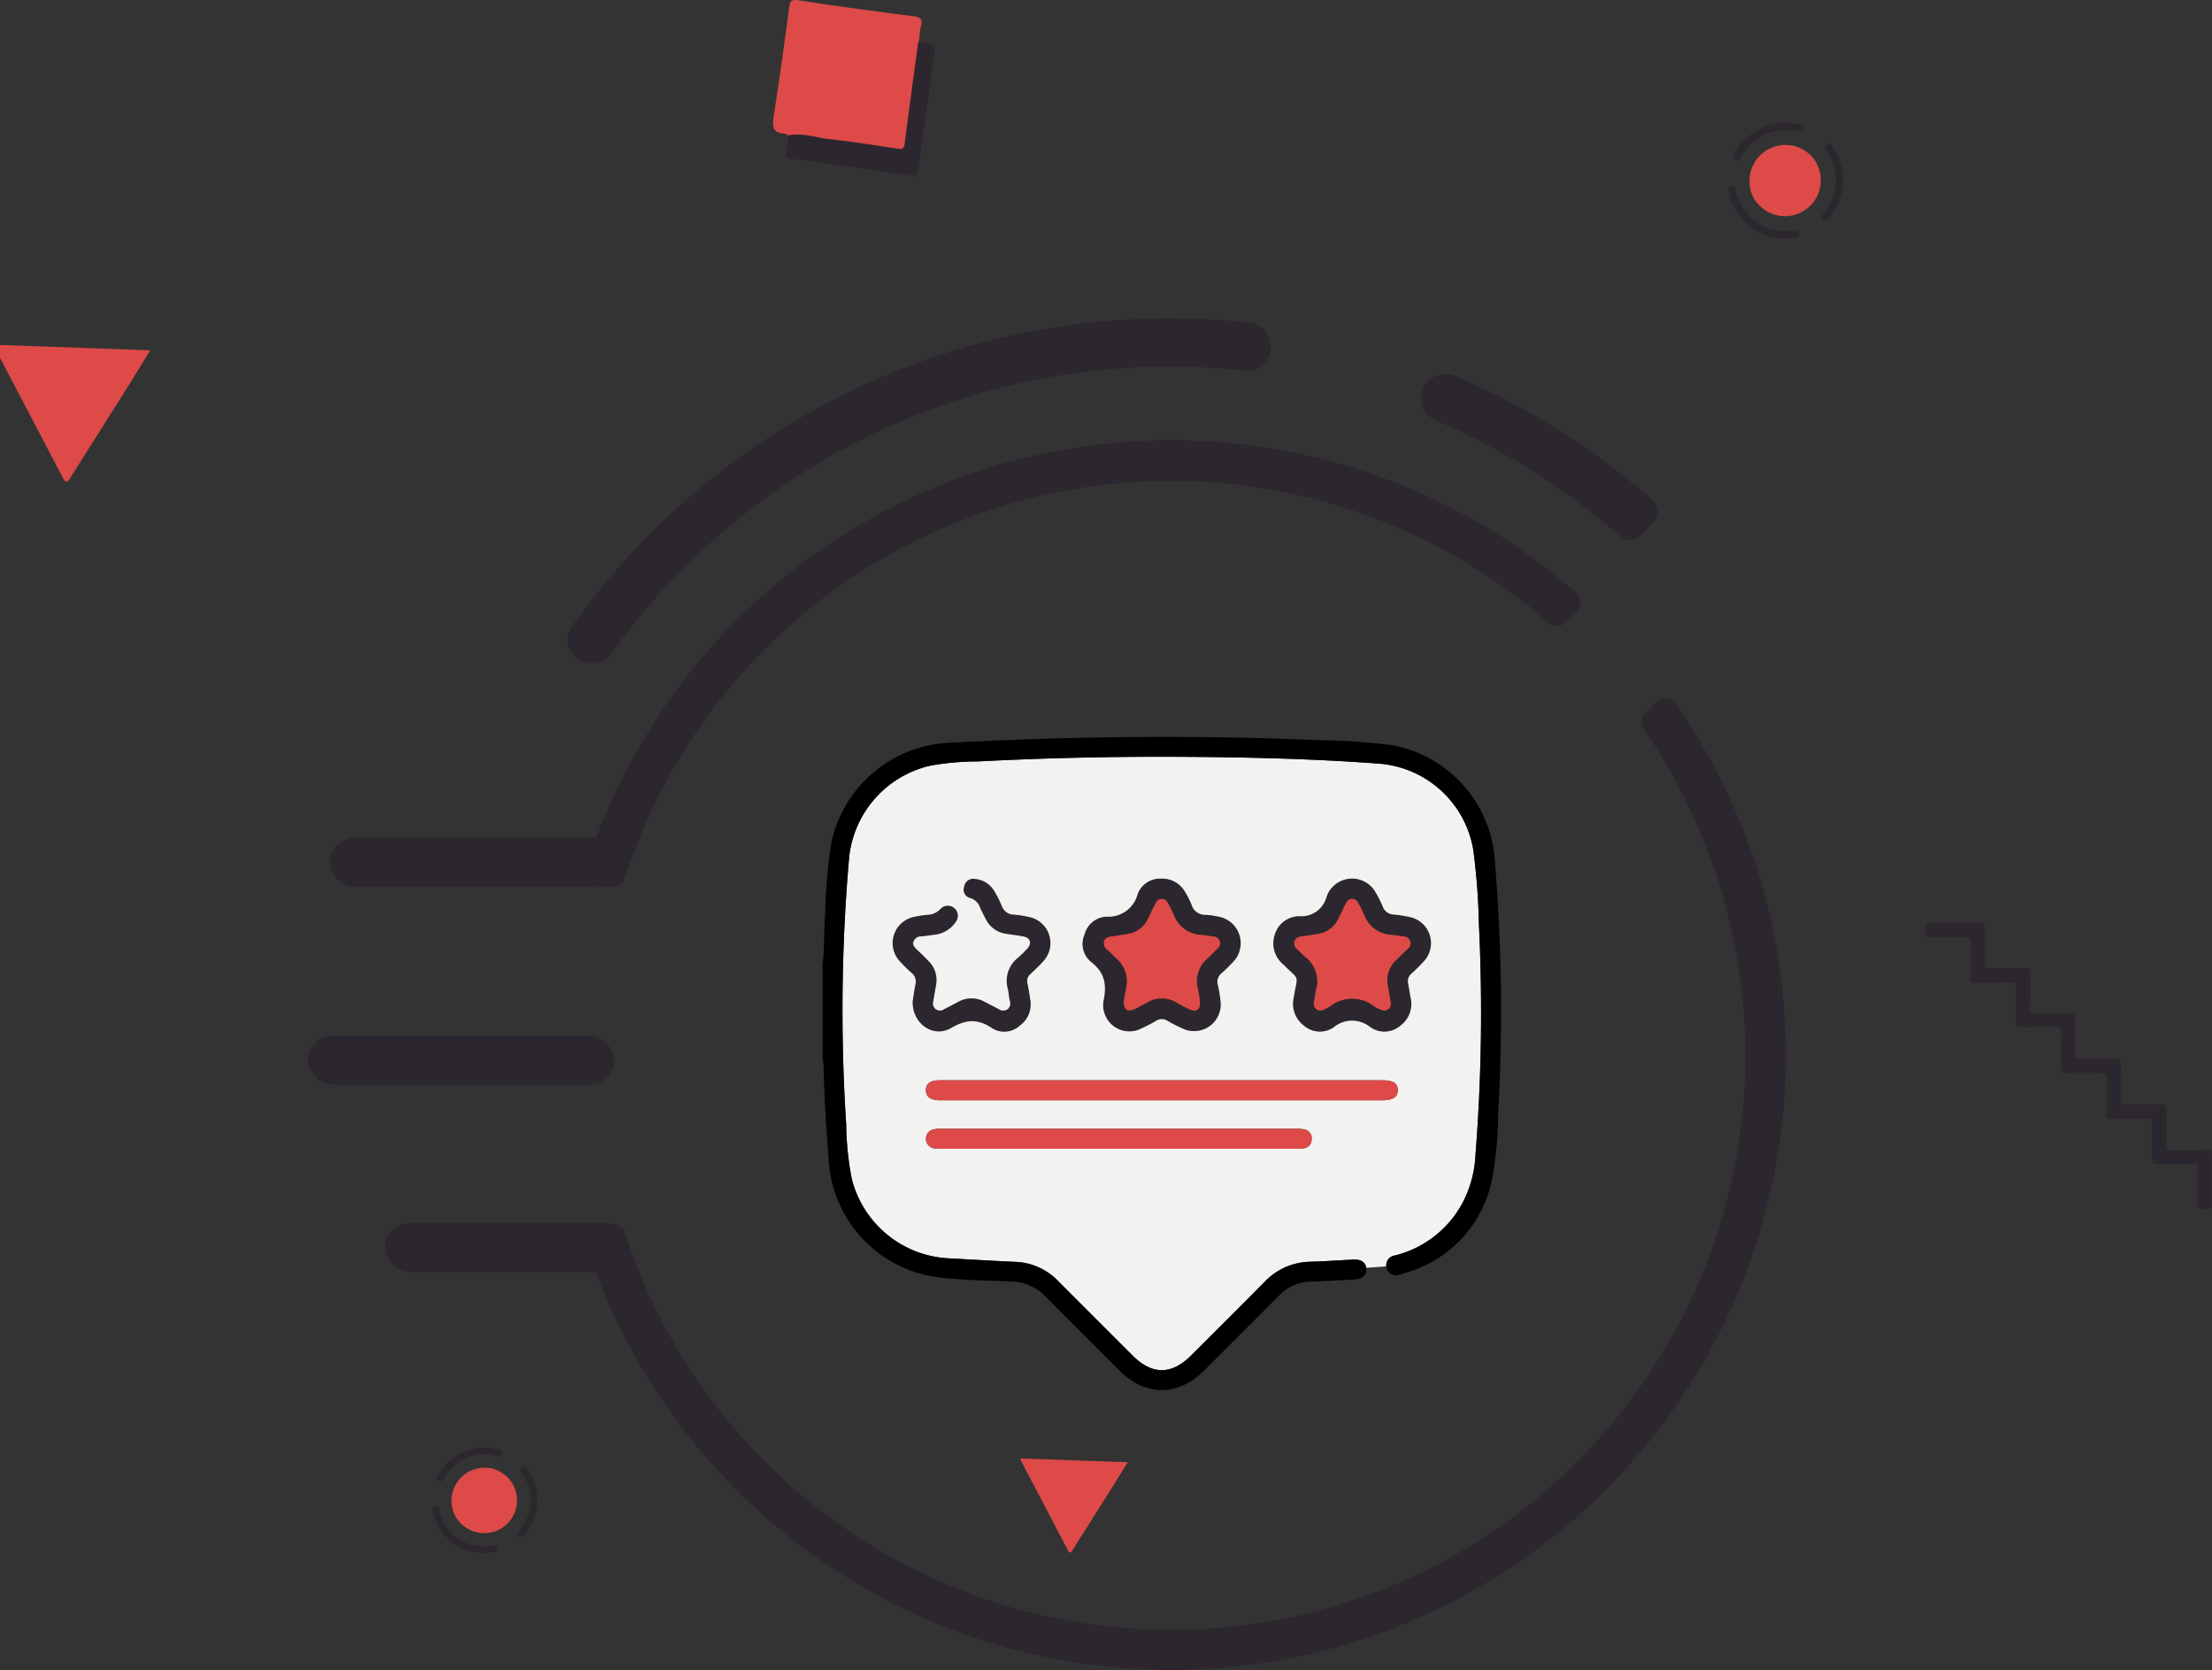 <svg xmlns="http://www.w3.org/2000/svg" width="295" height="222.685" viewBox="0 0 295 222.685">
  <rect x="0" y="0" width="295" height="222.685" fill="#333333" stroke="none"/>
  <g id="review_msg" transform="translate(-38 -150)">
    <g id="Group_6937" data-name="Group 6937" transform="translate(0 72.018)">
      <g id="Group_6932" data-name="Group 6932" transform="translate(-192.544 -285.889)">
        <g id="Group_6930" data-name="Group 6930" transform="translate(308.441 422.596)">
          <g id="Group_6925" data-name="Group 6925" transform="translate(0)">
            <path id="Path_2771" data-name="Path 2771" d="M453.3,523.812h-2.1a1.7,1.7,0,0,1-1.619-2.208h0c.775-2.461,1.677-4.907,2.677-7.275a81.957,81.957,0,0,1,129.576-29.743,1.7,1.7,0,0,1,.078,2.477l-1.445,1.445a1.694,1.694,0,0,1-2.314.078,76.557,76.557,0,0,0-123.235,34.053v0A1.7,1.7,0,0,1,453.3,523.812Z" transform="translate(-449.496 -464.26)" fill="#2c272e"/>
            <path id="Path_2772" data-name="Path 2772" d="M609.771,634.259A82,82,0,0,1,452.253,666.17c-1-2.368-1.9-4.815-2.677-7.276h0a1.7,1.7,0,0,1,1.619-2.208h2.1a1.7,1.7,0,0,1,1.614,1.172v0a76.587,76.587,0,1,0,135.9-67.074,1.693,1.693,0,0,1,.2-2.159l1.466-1.466a1.7,1.7,0,0,1,2.59.223,81.873,81.873,0,0,1,13.089,30.56A82.365,82.365,0,0,1,609.771,634.259Z" transform="translate(-449.496 -552.28)" fill="#2c272e"/>
          </g>
        </g>
        <rect id="Rectangle_17349" data-name="Rectangle 17349" width="39.392" height="6.568" rx="3.284" transform="translate(274.547 475.581)" fill="#2c272e"/>
        <rect id="Rectangle_17350" data-name="Rectangle 17350" width="32.041" height="6.568" rx="3.284" transform="translate(281.897 526.922)" fill="#2c272e"/>
        <rect id="Rectangle_17351" data-name="Rectangle 17351" width="40.83" height="6.568" rx="3.284" transform="translate(271.625 501.938)" fill="#2c272e"/>
        <g id="Group_6931" data-name="Group 6931" transform="translate(306.262 406.32)">
          <path id="Path_2781" data-name="Path 2781" d="M535.487,410.071v.052a3.2,3.2,0,0,1-3.551,3.175,91.582,91.582,0,0,0-84.4,37.742,3.183,3.183,0,0,1-2.6,1.332h0a3.2,3.2,0,0,1-2.6-5.063,98.51,98.51,0,0,1,10.473-12.342,97.521,97.521,0,0,1,69.159-28.647,99.374,99.374,0,0,1,10.642.569A3.2,3.2,0,0,1,535.487,410.071Z" transform="translate(-441.739 -406.32)" fill="#2c272e"/>
          <path id="Path_2782" data-name="Path 2782" d="M877.949,452.507l-1.725,1.725a2.023,2.023,0,0,1-2.759.093,91.5,91.5,0,0,0-24.521-15.381A3.2,3.2,0,0,1,846.99,436v-.076a3.193,3.193,0,0,1,4.425-2.951l.044.019a97.361,97.361,0,0,1,26.4,16.559A2.03,2.03,0,0,1,877.949,452.507Z" transform="translate(-733.152 -425.304)" fill="#2c272e"/>
        </g>
      </g>
      <g id="Group_6933" data-name="Group 6933" transform="translate(-2983.66 -1251.905)">
        <path id="Path_2783" data-name="Path 2783" d="M3282.668,1385.108a4.809,4.809,0,0,1,4.694-7.337c.123.017.248.018.372.026a5.216,5.216,0,0,1,2.628,1.6,4.787,4.787,0,1,1-7.46,6C3282.827,1385.3,3282.746,1385.2,3282.668,1385.108Z" transform="translate(-26.959 -28.511)" fill="#dd4a48"/>
        <path id="Path_2784" data-name="Path 2784" d="M3252.681,1438.859a11.087,11.087,0,0,1-.486-1.605c-.074-.367.007-.646.386-.716s.52.206.583.526a4.79,4.79,0,0,0,.554,1.619,6.4,6.4,0,0,0,4.582,3.644,6.184,6.184,0,0,0,2.6.045c.351-.067.647-.025.718.377s-.222.549-.557.6a7.619,7.619,0,0,1-7.069-2.452A7.833,7.833,0,0,1,3252.681,1438.859Z" transform="translate(0 -81.796)" fill="#2c272e"/>
        <path id="Path_2785" data-name="Path 2785" d="M3266.927,1347.31a6.212,6.212,0,0,0-4.157.907,6.6,6.6,0,0,0-2.446,2.526c-.038.068-.075.136-.114.2-.152.262-.366.4-.66.251a.473.473,0,0,1-.2-.715,7.645,7.645,0,0,1,1.99-2.455,7.841,7.841,0,0,1,5.481-1.755c.472.085.946.165,1.417.255.359.069.575.273.462.655s-.414.364-.725.287A3.165,3.165,0,0,0,3266.927,1347.31Z" transform="translate(-6.432)" fill="#2c272e"/>
        <path id="Path_2786" data-name="Path 2786" d="M3387.458,1381.055a7.981,7.981,0,0,1-1.755,4.918c-.078.1-.16.192-.245.283-.22.239-.478.326-.735.084a.482.482,0,0,1,.019-.743,6.721,6.721,0,0,0,.527-8.346c-.026-.039-.052-.078-.081-.115-.208-.268-.273-.558.026-.779.324-.239.573-.06.781.228a7.605,7.605,0,0,1,1.3,2.972A7.865,7.865,0,0,1,3387.458,1381.055Z" transform="translate(-119.964 -27.171)" fill="#2c272e"/>
      </g>
      <g id="Group_6934" data-name="Group 6934" transform="translate(-3156.513 -1075.283)">
        <path id="Path_2783-2" data-name="Path 2783" d="M3282.6,1384.474a4.4,4.4,0,0,1,4.291-6.707c.113.015.227.017.34.024a4.769,4.769,0,0,1,2.4,1.464,4.376,4.376,0,1,1-6.82,5.481C3282.75,1384.646,3282.675,1384.561,3282.6,1384.474Z" transform="translate(-27.199 -28.764)" fill="#dd4a48"/>
        <path id="Path_2784-2" data-name="Path 2784" d="M3252.637,1438.659a10.117,10.117,0,0,1-.444-1.468c-.067-.335.006-.59.353-.654s.475.188.533.48a4.377,4.377,0,0,0,.507,1.48,5.849,5.849,0,0,0,4.188,3.331,5.651,5.651,0,0,0,2.38.041c.321-.061.591-.023.657.344s-.2.5-.51.547a6.965,6.965,0,0,1-6.462-2.241A7.156,7.156,0,0,1,3252.637,1438.659Z" transform="translate(0 -82.523)" fill="#2c272e"/>
        <path id="Path_2785-2" data-name="Path 2785" d="M3266.27,1347.22a5.679,5.679,0,0,0-3.8.829,6.031,6.031,0,0,0-2.236,2.309c-.035.062-.069.125-.1.186-.139.24-.335.365-.6.23a.432.432,0,0,1-.18-.654,6.984,6.984,0,0,1,1.818-2.244,7.169,7.169,0,0,1,5.011-1.6c.431.077.865.151,1.3.234.329.063.525.25.422.6s-.378.333-.663.262A2.891,2.891,0,0,0,3266.27,1347.22Z" transform="translate(-6.488 0)" fill="#2c272e"/>
        <path id="Path_2786-2" data-name="Path 2786" d="M3387.209,1380.643a7.3,7.3,0,0,1-1.605,4.5c-.071.089-.146.175-.224.259-.2.218-.436.3-.671.076a.44.44,0,0,1,.017-.679,6.144,6.144,0,0,0,.481-7.629c-.024-.035-.047-.071-.073-.1-.19-.245-.25-.51.024-.712.3-.219.524-.055.714.208a6.952,6.952,0,0,1,1.193,2.717A7.248,7.248,0,0,1,3387.209,1380.643Z" transform="translate(-121.03 -27.412)" fill="#2c272e"/>
      </g>
      <path id="Path_2787" data-name="Path 2787" d="M2002.882,626.974l6.722-12.636c.908,1.439,1.718,2.706,2.511,3.984,1.583,2.551,3.153,5.11,4.738,7.66.235.378.453.657-.266.677-4.422.12-8.844.259-13.266.389A3.233,3.233,0,0,1,2002.882,626.974Z" transform="matrix(0.438, 0.899, -0.899, 0.438, -139.518, -1802.769)" fill="#dd4a48"/>
      <path id="Path_2788" data-name="Path 2788" d="M2002.882,632.734l9.786-18.4c1.322,2.1,2.5,3.94,3.656,5.8,2.3,3.714,4.59,7.44,6.9,11.152.342.55.66.957-.386.985-6.438.174-12.875.377-19.313.566A4.706,4.706,0,0,1,2002.882,632.734Z" transform="matrix(0.438, 0.899, -0.899, 0.438, -271.212, -1953.777)" fill="#dd4a48"/>
      <path id="Path_2789" data-name="Path 2789" d="M3072,440.028c0,1.1-.018,2.194.009,3.29.011.426-.087.577-.549.578-1.345,0-1.345.026-1.341-1.349,0-1.358-.015-2.716.017-4.073.01-.451-.13-.564-.566-.556-1.54.027-3.082-.019-4.621.03-.7.023-.97-.143-.938-.9.064-1.538.005-3.081.04-4.621.011-.49-.136-.613-.615-.6-1.592.033-3.186,0-4.778.03-.554.012-.726-.175-.714-.719.033-1.592.006-3.186.037-4.778.009-.477-.126-.629-.615-.619-1.592.035-3.186,0-4.778.035-.556.012-.724-.176-.712-.721.033-1.592,0-3.186.032-4.778.011-.484-.12-.63-.605-.618-1.514.035-3.03-.01-4.542.046-.67.025-.909-.124-.875-.848.069-1.459,0-2.925.047-4.385.02-.6-.112-.814-.758-.79-1.513.055-3.029,0-4.542.043-.6.017-.837-.13-.817-.778.047-1.539-.018-3.082.041-4.621.024-.627-.188-.731-.746-.716-1.513.04-3.029,0-4.542.041-.546.015-.765-.136-.684-.689a2.611,2.611,0,0,0,0-.7c-.056-.433.144-.511.533-.509,2.246.011,4.491.014,6.736-.021.526-.008.587.2.58.644-.025,1.619.007,3.238-.029,4.857-.011.495.138.609.612.6,1.618-.033,3.238,0,4.856-.036.53-.012.66.161.649.666-.034,1.566,0,3.134-.034,4.7-.011.508.122.677.65.664,1.565-.04,3.133-.009,4.7-.042.5-.011.675.114.662.649-.041,1.618,0,3.238-.035,4.856-.011.5.141.608.614.6,1.592-.033,3.187.013,4.778-.037.612-.019.739.183.724.751-.041,1.592,0,3.186-.039,4.778-.011.489.131.611.609.6,1.618-.033,3.238.008,4.856-.032.53-.013.648.153.637.653-.034,1.618,0,3.238-.035,4.856-.01.477.109.627.6.616,1.592-.034,3.186.008,4.778-.03.553-.013.776.082.741.705-.061,1.093-.017,2.192-.017,3.289Z" transform="translate(-2739.033 -204.723)" fill="#2c272e"/>
      <g id="Group_6935" data-name="Group 6935" transform="translate(-2522.903 -1255.044)">
        <path id="Path_2790" data-name="Path 2790" d="M2665.994,1351.079c-.125-.081-.249-.229-.375-.232-1.755-.041-1.734-1.049-1.519-2.427.752-4.8,1.423-9.621,2.054-14.442.126-.965.4-1.035,1.315-.9q7.579,1.15,15.188,2.1c1.067.135,1.351.437,1.031,1.483-.2.647-.064,1.388-.335,2.049a2.344,2.344,0,0,1,.285,1.865c-.48,3.508-1.03,7.007-1.466,10.522-.258,2.084-.542,2.279-2.583,2.024-4.157-.52-8.3-1.137-12.449-1.735A2.756,2.756,0,0,1,2665.994,1351.079Z" fill="#dd4a48"/>
        <path id="Path_2791" data-name="Path 2791" d="M2669.929,1364.332c1.957-.391,3.819.325,5.722.527,2.968.314,5.92.792,8.872,1.241.613.093.876.036.966-.668.572-4.492,1.193-8.979,1.8-13.468,2.3.124,2.346.13,2.048,2.328-.655,4.842-1.373,9.676-2.023,14.519-.1.719-.186,1.018-1.059.886q-7.764-1.172-15.552-2.191c-.864-.114-1.285-.253-.979-1.246A9.756,9.756,0,0,0,2669.929,1364.332Z" transform="translate(-3.936 -13.253)" fill="#2c272e"/>
      </g>
    </g>
    <g id="Group_6954" data-name="Group 6954" transform="translate(-264.974 -177.098)">
      <g id="Group_6953" data-name="Group 6953" transform="translate(422.02 444.247)">
        <path id="Path_2798" data-name="Path 2798" d="M688.457,570.739a11.022,11.022,0,0,0-1.744-.251,1.869,1.869,0,0,1-1.874-1.305,10.22,10.22,0,0,0-.866-1.732,3.493,3.493,0,0,0-3.205-1.789,3.187,3.187,0,0,0-3.134,2.081,4.022,4.022,0,0,1-4.158,2.992,3.146,3.146,0,0,0-2.909,2.355,3.1,3.1,0,0,0,.824,3.642c1.828,1.4,2.169,2.981,1.71,5.189a3.491,3.491,0,0,0,4.967,3.752,21.463,21.463,0,0,0,2.034-1.053,1.4,1.4,0,0,1,1.5-.018,20.764,20.764,0,0,0,2.2,1.116,3.553,3.553,0,0,0,4.9-3.69,20.943,20.943,0,0,0-.355-2.174,1.487,1.487,0,0,1,.487-1.581,19.9,19.9,0,0,0,1.515-1.48A3.591,3.591,0,0,0,688.457,570.739Zm-.167,4.276c-.473.443-.915.919-1.395,1.353a3.944,3.944,0,0,0-1.225,3.929,16.8,16.8,0,0,1,.3,1.915c.062.859-.514,1.267-1.305.929a18.8,18.8,0,0,1-1.8-.935,3.812,3.812,0,0,0-4.023.014c-.536.307-1.083.6-1.643.856-.889.41-1.451.033-1.418-1.072.075-.434.165-1.014.279-1.59a4.038,4.038,0,0,0-1.236-4.093c-.418-.372-.8-.787-1.208-1.165a1.057,1.057,0,0,1-.454-1.153c.161-.488.584-.594,1.051-.649.7-.082,1.394-.209,2.09-.325A3.548,3.548,0,0,0,679.01,571c.343-.684.65-1.387,1.022-2.053a.885.885,0,0,1,1.658-.013,13.969,13.969,0,0,1,.781,1.582,4.134,4.134,0,0,0,3.745,2.648c.5.044.99.133,1.487.2a.937.937,0,0,1,.882.62A.949.949,0,0,1,688.29,575.015Z" transform="translate(-644.964 -565.659)"/>
        <path id="Path_2799" data-name="Path 2799" d="M877.3,570.817a16.366,16.366,0,0,0-2.346-.382,1.609,1.609,0,0,1-1.467-1.068,15.045,15.045,0,0,0-.947-1.89,3.6,3.6,0,0,0-6.545.6,3.459,3.459,0,0,1-3.58,2.58,3.41,3.41,0,0,0-3.322,2.458,3.631,3.631,0,0,0,1.152,3.986c2.294,2.268,1.872,1.217,1.381,4.391a3.632,3.632,0,0,0,1.362,3.758,3.244,3.244,0,0,0,3.963.217,3.842,3.842,0,0,1,4.883-.024,3.245,3.245,0,0,0,3.966-.164,3.6,3.6,0,0,0,1.389-3.834c-.109-.608-.194-1.22-.314-1.825a1.339,1.339,0,0,1,.467-1.338,19.961,19.961,0,0,0,1.745-1.748A3.548,3.548,0,0,0,877.3,570.817Zm-.452,4.169c-.523.518-1.055,1.028-1.573,1.55a3.589,3.589,0,0,0-1.1,3.369q.208,1.083.366,2.173a.907.907,0,0,1-.911,1.173,4.831,4.831,0,0,1-.542-.177,4.172,4.172,0,0,1-.7-.37,4.8,4.8,0,0,0-5.979.015,4.784,4.784,0,0,1-.7.375.959.959,0,0,1-1.084-.035.939.939,0,0,1-.3-1.03c.123-.512.135-1.053.268-1.562a4.1,4.1,0,0,0-1.485-4.409c-.377-.327-.72-.7-1.078-1.046a.933.933,0,0,1-.317-1.028.956.956,0,0,1,.88-.623c.755-.115,1.511-.221,2.264-.346a3.543,3.543,0,0,0,2.709-2.033c.342-.683.649-1.386,1.024-2.051a.879.879,0,0,1,1.653-.011,13.319,13.319,0,0,1,.784,1.58,4.128,4.128,0,0,0,3.743,2.648c.5.046.989.139,1.486.194a1.009,1.009,0,0,1,.9.616A.885.885,0,0,1,876.852,574.986Z" transform="translate(-808.135 -565.647)"/>
        <path id="Path_2800" data-name="Path 2800" d="M502.15,576.826c-.543.618-1.155,1.175-1.75,1.746a1.241,1.241,0,0,0-.4,1.27c.154.687.256,1.388.363,2.085a3.5,3.5,0,0,1-1.373,3.514,3.08,3.08,0,0,1-3.719.345c-1.9-1.3-3.495-1.165-5.459-.018-2.372,1.385-5.19-.57-5.123-3.562.1-.6.219-1.44.379-2.278a1.462,1.462,0,0,0-.505-1.5,19.476,19.476,0,0,1-1.575-1.546,3.563,3.563,0,0,1,1.825-5.917,16.239,16.239,0,0,1,1.828-.294,2.443,2.443,0,0,0,1.78-.8,1.336,1.336,0,0,1,2.067,1.678,3.944,3.944,0,0,1-3.086,1.8c-.523.072-1.047.158-1.573.2a1.061,1.061,0,0,0-1.029.692c-.151.427.116.728.395,1,.544.54,1.112,1.056,1.632,1.617a3.55,3.55,0,0,1,.977,3.241c-.136.691-.232,1.39-.361,2.082a1.01,1.01,0,0,0,.286,1.048.966.966,0,0,0,1.155.034c.628-.321,1.252-.649,1.877-.979a3.6,3.6,0,0,1,3.545-.008c.625.328,1.253.649,1.878.978a1.028,1.028,0,0,0,1.165.013.987.987,0,0,0,.3-1.117c-.131-.541-.141-1.111-.278-1.65a3.905,3.905,0,0,1,1.378-4.109,16.034,16.034,0,0,0,1.258-1.24c.622-.7.352-1.441-.575-1.6-.752-.131-1.51-.231-2.266-.346a3.573,3.573,0,0,1-2.741-1.994c-.26-.494-.512-.993-.741-1.5a1.977,1.977,0,0,0-1.328-1.283,1.139,1.139,0,0,1-.783-1.544,1.218,1.218,0,0,1,1.444-.995,3.345,3.345,0,0,1,2.667,1.8,15.011,15.011,0,0,1,.9,1.816,1.723,1.723,0,0,0,1.611,1.145,14.484,14.484,0,0,1,2.175.347A3.553,3.553,0,0,1,502.15,576.826Z" transform="translate(-482.024 -565.846)"/>
      </g>
      <path id="Path_2801" data-name="Path 2801" d="M500.366,570.8a14.476,14.476,0,0,0-2.175-.347,1.723,1.723,0,0,1-1.611-1.145,15.011,15.011,0,0,0-.9-1.816,3.345,3.345,0,0,0-2.667-1.8,1.218,1.218,0,0,0-1.444.995,1.139,1.139,0,0,0,.783,1.544,1.977,1.977,0,0,1,1.328,1.283c.229.509.481,1.008.741,1.5a3.573,3.573,0,0,0,2.741,1.994c.756.115,1.514.215,2.266.346.927.161,1.2.9.575,1.6a16.045,16.045,0,0,1-1.258,1.24,3.9,3.9,0,0,0-1.378,4.109c.136.539.147,1.109.278,1.65a.987.987,0,0,1-.3,1.117,1.028,1.028,0,0,1-1.165-.013c-.625-.328-1.253-.649-1.878-.978a3.6,3.6,0,0,0-3.545.008c-.625.329-1.249.658-1.877.979a.966.966,0,0,1-1.155-.034,1.01,1.01,0,0,1-.286-1.048c.129-.692.225-1.391.361-2.082a3.55,3.55,0,0,0-.977-3.242c-.52-.561-1.087-1.078-1.632-1.617-.279-.276-.545-.577-.395-1a1.061,1.061,0,0,1,1.029-.692c.526-.044,1.049-.131,1.573-.2a3.944,3.944,0,0,0,3.086-1.8,1.336,1.336,0,0,0-2.067-1.678,2.443,2.443,0,0,1-1.78.8,16.239,16.239,0,0,0-1.828.294,3.563,3.563,0,0,0-1.825,5.917,19.475,19.475,0,0,0,1.575,1.546,1.462,1.462,0,0,1,.505,1.5c-.161.837-.281,1.682-.379,2.277-.066,2.992,2.752,4.947,5.123,3.563,1.964-1.146,3.56-1.282,5.459.018a3.08,3.08,0,0,0,3.719-.345,3.5,3.5,0,0,0,1.373-3.514c-.107-.7-.209-1.4-.363-2.085a1.241,1.241,0,0,1,.4-1.27c.6-.57,1.207-1.128,1.75-1.746A3.553,3.553,0,0,0,500.366,570.8Zm25.15-.073a11.027,11.027,0,0,0-1.744-.251,1.869,1.869,0,0,1-1.874-1.305,10.229,10.229,0,0,0-.866-1.732,3.493,3.493,0,0,0-3.205-1.789,3.187,3.187,0,0,0-3.134,2.081,4.022,4.022,0,0,1-4.158,2.992,3.146,3.146,0,0,0-2.909,2.355,3.1,3.1,0,0,0,.824,3.642c1.828,1.4,2.169,2.981,1.71,5.189a3.491,3.491,0,0,0,4.967,3.752,21.469,21.469,0,0,0,2.034-1.053,1.4,1.4,0,0,1,1.5-.018,20.768,20.768,0,0,0,2.2,1.116,3.553,3.553,0,0,0,4.9-3.69,20.98,20.98,0,0,0-.355-2.174,1.487,1.487,0,0,1,.487-1.581,19.91,19.91,0,0,0,1.515-1.48A3.591,3.591,0,0,0,525.516,570.727ZM525.35,575c-.473.443-.915.919-1.395,1.353a3.944,3.944,0,0,0-1.225,3.929,16.814,16.814,0,0,1,.3,1.915c.062.859-.514,1.267-1.305.929a18.789,18.789,0,0,1-1.8-.935,3.812,3.812,0,0,0-4.023.014c-.536.307-1.083.6-1.643.856-.889.41-1.451.033-1.418-1.072.075-.434.165-1.014.279-1.59a4.037,4.037,0,0,0-1.236-4.093c-.418-.372-.8-.787-1.208-1.165a1.057,1.057,0,0,1-.454-1.153c.161-.488.584-.594,1.051-.649.7-.082,1.394-.209,2.09-.325a3.548,3.548,0,0,0,2.71-2.032c.343-.684.65-1.387,1.022-2.053a.885.885,0,0,1,1.658-.013,13.975,13.975,0,0,1,.781,1.582,4.134,4.134,0,0,0,3.745,2.648c.5.044.99.133,1.487.2a.937.937,0,0,1,.882.62A.949.949,0,0,1,525.35,575Zm25.843-4.187a16.369,16.369,0,0,0-2.346-.382,1.609,1.609,0,0,1-1.467-1.068,15.036,15.036,0,0,0-.947-1.89,3.6,3.6,0,0,0-6.545.6,3.459,3.459,0,0,1-3.58,2.58,3.41,3.41,0,0,0-3.322,2.458,3.631,3.631,0,0,0,1.152,3.986c2.294,2.268,1.872,1.217,1.381,4.391a3.632,3.632,0,0,0,1.362,3.758,3.244,3.244,0,0,0,3.963.217,3.842,3.842,0,0,1,4.883-.024,3.245,3.245,0,0,0,3.966-.164,3.6,3.6,0,0,0,1.389-3.834c-.109-.608-.194-1.22-.314-1.825a1.339,1.339,0,0,1,.467-1.338,19.97,19.97,0,0,0,1.745-1.748A3.549,3.549,0,0,0,551.192,570.817Zm-.452,4.169c-.523.518-1.055,1.028-1.573,1.55a3.589,3.589,0,0,0-1.1,3.369q.208,1.083.366,2.173a.907.907,0,0,1-.911,1.173,4.831,4.831,0,0,1-.543-.177,4.172,4.172,0,0,1-.7-.37,4.8,4.8,0,0,0-5.979.015,4.777,4.777,0,0,1-.7.375.959.959,0,0,1-1.084-.035.939.939,0,0,1-.3-1.03c.123-.512.135-1.053.268-1.562A4.1,4.1,0,0,0,537,576.057c-.377-.327-.72-.7-1.078-1.046a.933.933,0,0,1-.317-1.028.956.956,0,0,1,.88-.623c.755-.115,1.511-.221,2.264-.346a3.543,3.543,0,0,0,2.709-2.033c.342-.683.649-1.386,1.024-2.051a.879.879,0,0,1,1.653-.011,13.291,13.291,0,0,1,.784,1.58,4.128,4.128,0,0,0,3.743,2.648c.5.046.989.139,1.486.194a1.009,1.009,0,0,1,.9.616A.885.885,0,0,1,550.741,574.986Z" transform="translate(-60.003 -121.4)" fill="#2c272e"/>
      <path id="Path_2802" data-name="Path 2802" d="M517.244,467.255a86.908,86.908,0,0,0-.761-9.945A13.822,13.822,0,0,0,504,445.905c-8.694-.653-17.408-.861-26.126-.913-9.16-.055-18.315.133-27.463.616a35.759,35.759,0,0,0-6.326.56,14.034,14.034,0,0,0-10.854,12.54,234.95,234.95,0,0,0-.365,35.3,40.617,40.617,0,0,0,.732,7.192,14.039,14.039,0,0,0,12.891,10.654c2.969.156,5.938.342,8.908.472a8.326,8.326,0,0,1,5.735,2.559q4.96,4.972,9.933,9.933c2.611,2.61,5.191,2.6,7.821-.028,3.25-3.249,6.513-6.483,9.74-9.753a8.6,8.6,0,0,1,6.115-2.725c1.943-.052,3.882-.2,5.823-.288.965-.042,1.558.373,1.658,1.095l2.674-.18a1.326,1.326,0,0,1,1.155-1.462,14.029,14.029,0,0,0,8.965-6.917,15.127,15.127,0,0,0,1.768-6.412A241.362,241.362,0,0,0,517.244,467.255Zm-52.583,1.409a3.146,3.146,0,0,1,2.909-2.355,4.022,4.022,0,0,0,4.158-2.992,3.187,3.187,0,0,1,3.134-2.081,3.493,3.493,0,0,1,3.205,1.789,10.229,10.229,0,0,1,.866,1.732,1.869,1.869,0,0,0,1.874,1.305,11.02,11.02,0,0,1,1.744.251,3.591,3.591,0,0,1,1.887,6.053,19.922,19.922,0,0,1-1.515,1.48,1.487,1.487,0,0,0-.487,1.581,20.986,20.986,0,0,1,.355,2.174,3.553,3.553,0,0,1-4.9,3.69,20.783,20.783,0,0,1-2.2-1.116,1.4,1.4,0,0,0-1.5.018,21.483,21.483,0,0,1-2.034,1.053,3.491,3.491,0,0,1-4.967-3.752c.459-2.208.119-3.786-1.71-5.189A3.1,3.1,0,0,1,464.661,468.664Zm-22.937,8.928c.1-.6.219-1.44.379-2.277a1.462,1.462,0,0,0-.505-1.5,19.48,19.48,0,0,1-1.574-1.546,3.563,3.563,0,0,1,1.825-5.917,16.223,16.223,0,0,1,1.827-.294,2.443,2.443,0,0,0,1.78-.8,1.336,1.336,0,0,1,2.067,1.678,3.943,3.943,0,0,1-3.086,1.8c-.523.072-1.047.158-1.573.2a1.061,1.061,0,0,0-1.029.692c-.151.427.116.728.395,1,.544.54,1.112,1.056,1.632,1.617a3.55,3.55,0,0,1,.977,3.241c-.136.691-.232,1.39-.361,2.082a1.01,1.01,0,0,0,.286,1.048.966.966,0,0,0,1.155.034c.629-.321,1.252-.649,1.877-.979a3.6,3.6,0,0,1,3.545-.008c.625.328,1.253.649,1.878.978a1.028,1.028,0,0,0,1.165.013.987.987,0,0,0,.3-1.117c-.131-.541-.141-1.111-.278-1.65a3.9,3.9,0,0,1,1.378-4.109,16.05,16.05,0,0,0,1.258-1.24c.622-.7.352-1.441-.575-1.6-.752-.131-1.51-.231-2.266-.346a3.573,3.573,0,0,1-2.741-1.994c-.26-.494-.512-.993-.741-1.5a1.978,1.978,0,0,0-1.328-1.283,1.139,1.139,0,0,1-.783-1.544,1.218,1.218,0,0,1,1.444-.995,3.346,3.346,0,0,1,2.667,1.8,15.018,15.018,0,0,1,.9,1.816,1.723,1.723,0,0,0,1.611,1.145,14.477,14.477,0,0,1,2.175.347,3.553,3.553,0,0,1,1.783,5.827c-.543.618-1.155,1.175-1.75,1.746a1.241,1.241,0,0,0-.4,1.27c.154.688.256,1.388.363,2.085a3.5,3.5,0,0,1-1.373,3.514,3.08,3.08,0,0,1-3.719.345c-1.9-1.3-3.495-1.165-5.459-.018C444.476,482.539,441.658,480.584,441.724,477.592ZM494.938,496a1.18,1.18,0,0,1-1,1.181,4.619,4.619,0,0,1-.966.064q-23.765,0-47.531,0a4.807,4.807,0,0,1-.88-.05,1.294,1.294,0,0,1-.016-2.543,5.368,5.368,0,0,1,1.055-.063q11.794-.005,23.588,0,11.839,0,23.677,0a4.582,4.582,0,0,1,1.139.09A1.184,1.184,0,0,1,494.938,496Zm9.433-5.216H445.362q-1.888-.009-1.865-1.367c.014-.873.6-1.29,1.828-1.29h59.1c1.388,0,1.988.39,2,1.3C506.432,490.355,505.788,490.784,504.371,490.784Zm5.644-18.66a19.967,19.967,0,0,1-1.745,1.748,1.339,1.339,0,0,0-.467,1.338c.12.6.2,1.217.314,1.825a3.6,3.6,0,0,1-1.389,3.834,3.245,3.245,0,0,1-3.966.164,3.841,3.841,0,0,0-4.883.024,3.244,3.244,0,0,1-3.963-.217,3.632,3.632,0,0,1-1.362-3.758c.491-3.173.912-2.122-1.381-4.391a3.631,3.631,0,0,1-1.152-3.986,3.41,3.41,0,0,1,3.322-2.458,3.459,3.459,0,0,0,3.58-2.58,3.6,3.6,0,0,1,6.546-.6,15.038,15.038,0,0,1,.947,1.89,1.608,1.608,0,0,0,1.467,1.068,16.368,16.368,0,0,1,2.346.382A3.548,3.548,0,0,1,510.015,472.125Z" transform="translate(-17.038 -16.986)" fill="#f2f2f0"/>
      <path id="Path_2803" data-name="Path 2803" d="M566.465,814.722a1.18,1.18,0,0,1-1,1.181,4.62,4.62,0,0,1-.966.064q-23.766,0-47.531,0a4.8,4.8,0,0,1-.88-.05,1.294,1.294,0,0,1-.016-2.543,5.368,5.368,0,0,1,1.055-.063q11.794-.005,23.588,0,11.839,0,23.677,0a4.583,4.583,0,0,1,1.139.09A1.184,1.184,0,0,1,566.465,814.722Z" transform="translate(-88.566 -335.708)" fill="#dd4a48"/>
      <path id="Path_2804" data-name="Path 2804" d="M502.765,475.673a47.28,47.28,0,0,1-.849,8.866A16.225,16.225,0,0,1,491.1,496.591q-.7.249-1.439.457a1.319,1.319,0,0,1-1.783-.951,1.35,1.35,0,0,1-.027-.144,1.326,1.326,0,0,1,1.155-1.462,14.029,14.029,0,0,0,8.965-6.917,15.124,15.124,0,0,0,1.768-6.412,241.34,241.34,0,0,0,.462-30.892,86.9,86.9,0,0,0-.761-9.945,13.822,13.822,0,0,0-12.484-11.4c-8.694-.653-17.408-.861-26.126-.913-9.16-.055-18.315.133-27.463.616a35.753,35.753,0,0,0-6.326.56,14.033,14.033,0,0,0-10.854,12.54,234.934,234.934,0,0,0-.365,35.3,40.616,40.616,0,0,0,.732,7.192,14.039,14.039,0,0,0,12.891,10.654c2.969.156,5.938.342,8.908.472a8.327,8.327,0,0,1,5.735,2.559q4.96,4.972,9.933,9.933c2.611,2.61,5.191,2.6,7.821-.028,3.25-3.249,6.513-6.483,9.74-9.753a8.6,8.6,0,0,1,6.115-2.725c1.943-.052,3.882-.2,5.823-.288.965-.042,1.558.373,1.658,1.095a1.448,1.448,0,0,1,.014.168c.027.842-.533,1.333-1.571,1.386-.36.018-.721.038-1.081.058-1.61.09-3.219.19-4.829.238a5.882,5.882,0,0,0-4.156,1.852q-4.983,5.012-9.993,10c-3.451,3.446-7.8,3.47-11.24.045q-4.947-4.922-9.864-9.877a6.482,6.482,0,0,0-4.53-2.039c-3.439-.161-6.894-.156-10.309-.633a16.74,16.74,0,0,1-14.078-14.987c-.348-4.374-.64-8.75-.731-13.139a9.676,9.676,0,0,0-.132-1.04V455.615c.29-2.279.168-4.579.346-6.866a76.531,76.531,0,0,1,.805-9.23,16.877,16.877,0,0,1,16.094-13.4c16.392-.866,32.785-1.038,49.183-.316a78.96,78.96,0,0,1,9.51.65A16.76,16.76,0,0,1,502.3,441.43,243.29,243.29,0,0,1,502.765,475.673Z"/>
      <path id="Path_2805" data-name="Path 2805" d="M894.672,592.327c-.523.518-1.055,1.028-1.573,1.55a3.589,3.589,0,0,0-1.1,3.369q.208,1.083.366,2.173a.907.907,0,0,1-.911,1.173,4.847,4.847,0,0,1-.542-.177,4.177,4.177,0,0,1-.7-.37,4.8,4.8,0,0,0-5.979.015,4.8,4.8,0,0,1-.7.375.959.959,0,0,1-1.084-.035.939.939,0,0,1-.3-1.03c.123-.512.135-1.053.268-1.562a4.1,4.1,0,0,0-1.485-4.409c-.377-.327-.72-.7-1.078-1.046a.933.933,0,0,1-.317-1.028.957.957,0,0,1,.88-.623c.755-.115,1.511-.221,2.264-.346a3.543,3.543,0,0,0,2.709-2.033c.342-.683.649-1.386,1.024-2.051a.879.879,0,0,1,1.653-.011,13.314,13.314,0,0,1,.783,1.58,4.128,4.128,0,0,0,3.743,2.648c.5.046.99.139,1.486.194a1.009,1.009,0,0,1,.9.616A.885.885,0,0,1,894.672,592.327Z" transform="translate(-403.934 -138.741)" fill="#dd4a48"/>
      <path id="Path_2806" data-name="Path 2806" d="M706.2,592.371c-.473.443-.915.919-1.395,1.353a3.943,3.943,0,0,0-1.225,3.929,16.826,16.826,0,0,1,.3,1.915c.062.859-.514,1.267-1.305.929a18.8,18.8,0,0,1-1.8-.935,3.811,3.811,0,0,0-4.023.014c-.536.307-1.083.6-1.643.856-.889.41-1.451.033-1.417-1.072.075-.434.165-1.014.278-1.59a4.037,4.037,0,0,0-1.236-4.093c-.418-.372-.8-.787-1.208-1.165a1.057,1.057,0,0,1-.454-1.153c.161-.488.584-.594,1.051-.649.7-.082,1.394-.209,2.09-.325a3.547,3.547,0,0,0,2.71-2.032c.343-.684.65-1.387,1.022-2.053a.885.885,0,0,1,1.658-.013,13.969,13.969,0,0,1,.781,1.582,4.134,4.134,0,0,0,3.745,2.648c.5.044.99.133,1.486.2a.937.937,0,0,1,.882.62A.949.949,0,0,1,706.2,592.371Z" transform="translate(-240.858 -138.768)" fill="#dd4a48"/>
      <path id="Path_2807" data-name="Path 2807" d="M577.9,766.643c.011.931-.633,1.36-2.05,1.36H516.843q-1.888-.01-1.865-1.367c.014-.872.6-1.29,1.828-1.29h59.1C577.291,765.347,577.891,765.737,577.9,766.643Z" transform="translate(-88.52 -294.205)" fill="#dd4a48"/>
    </g>
  </g>
</svg>
